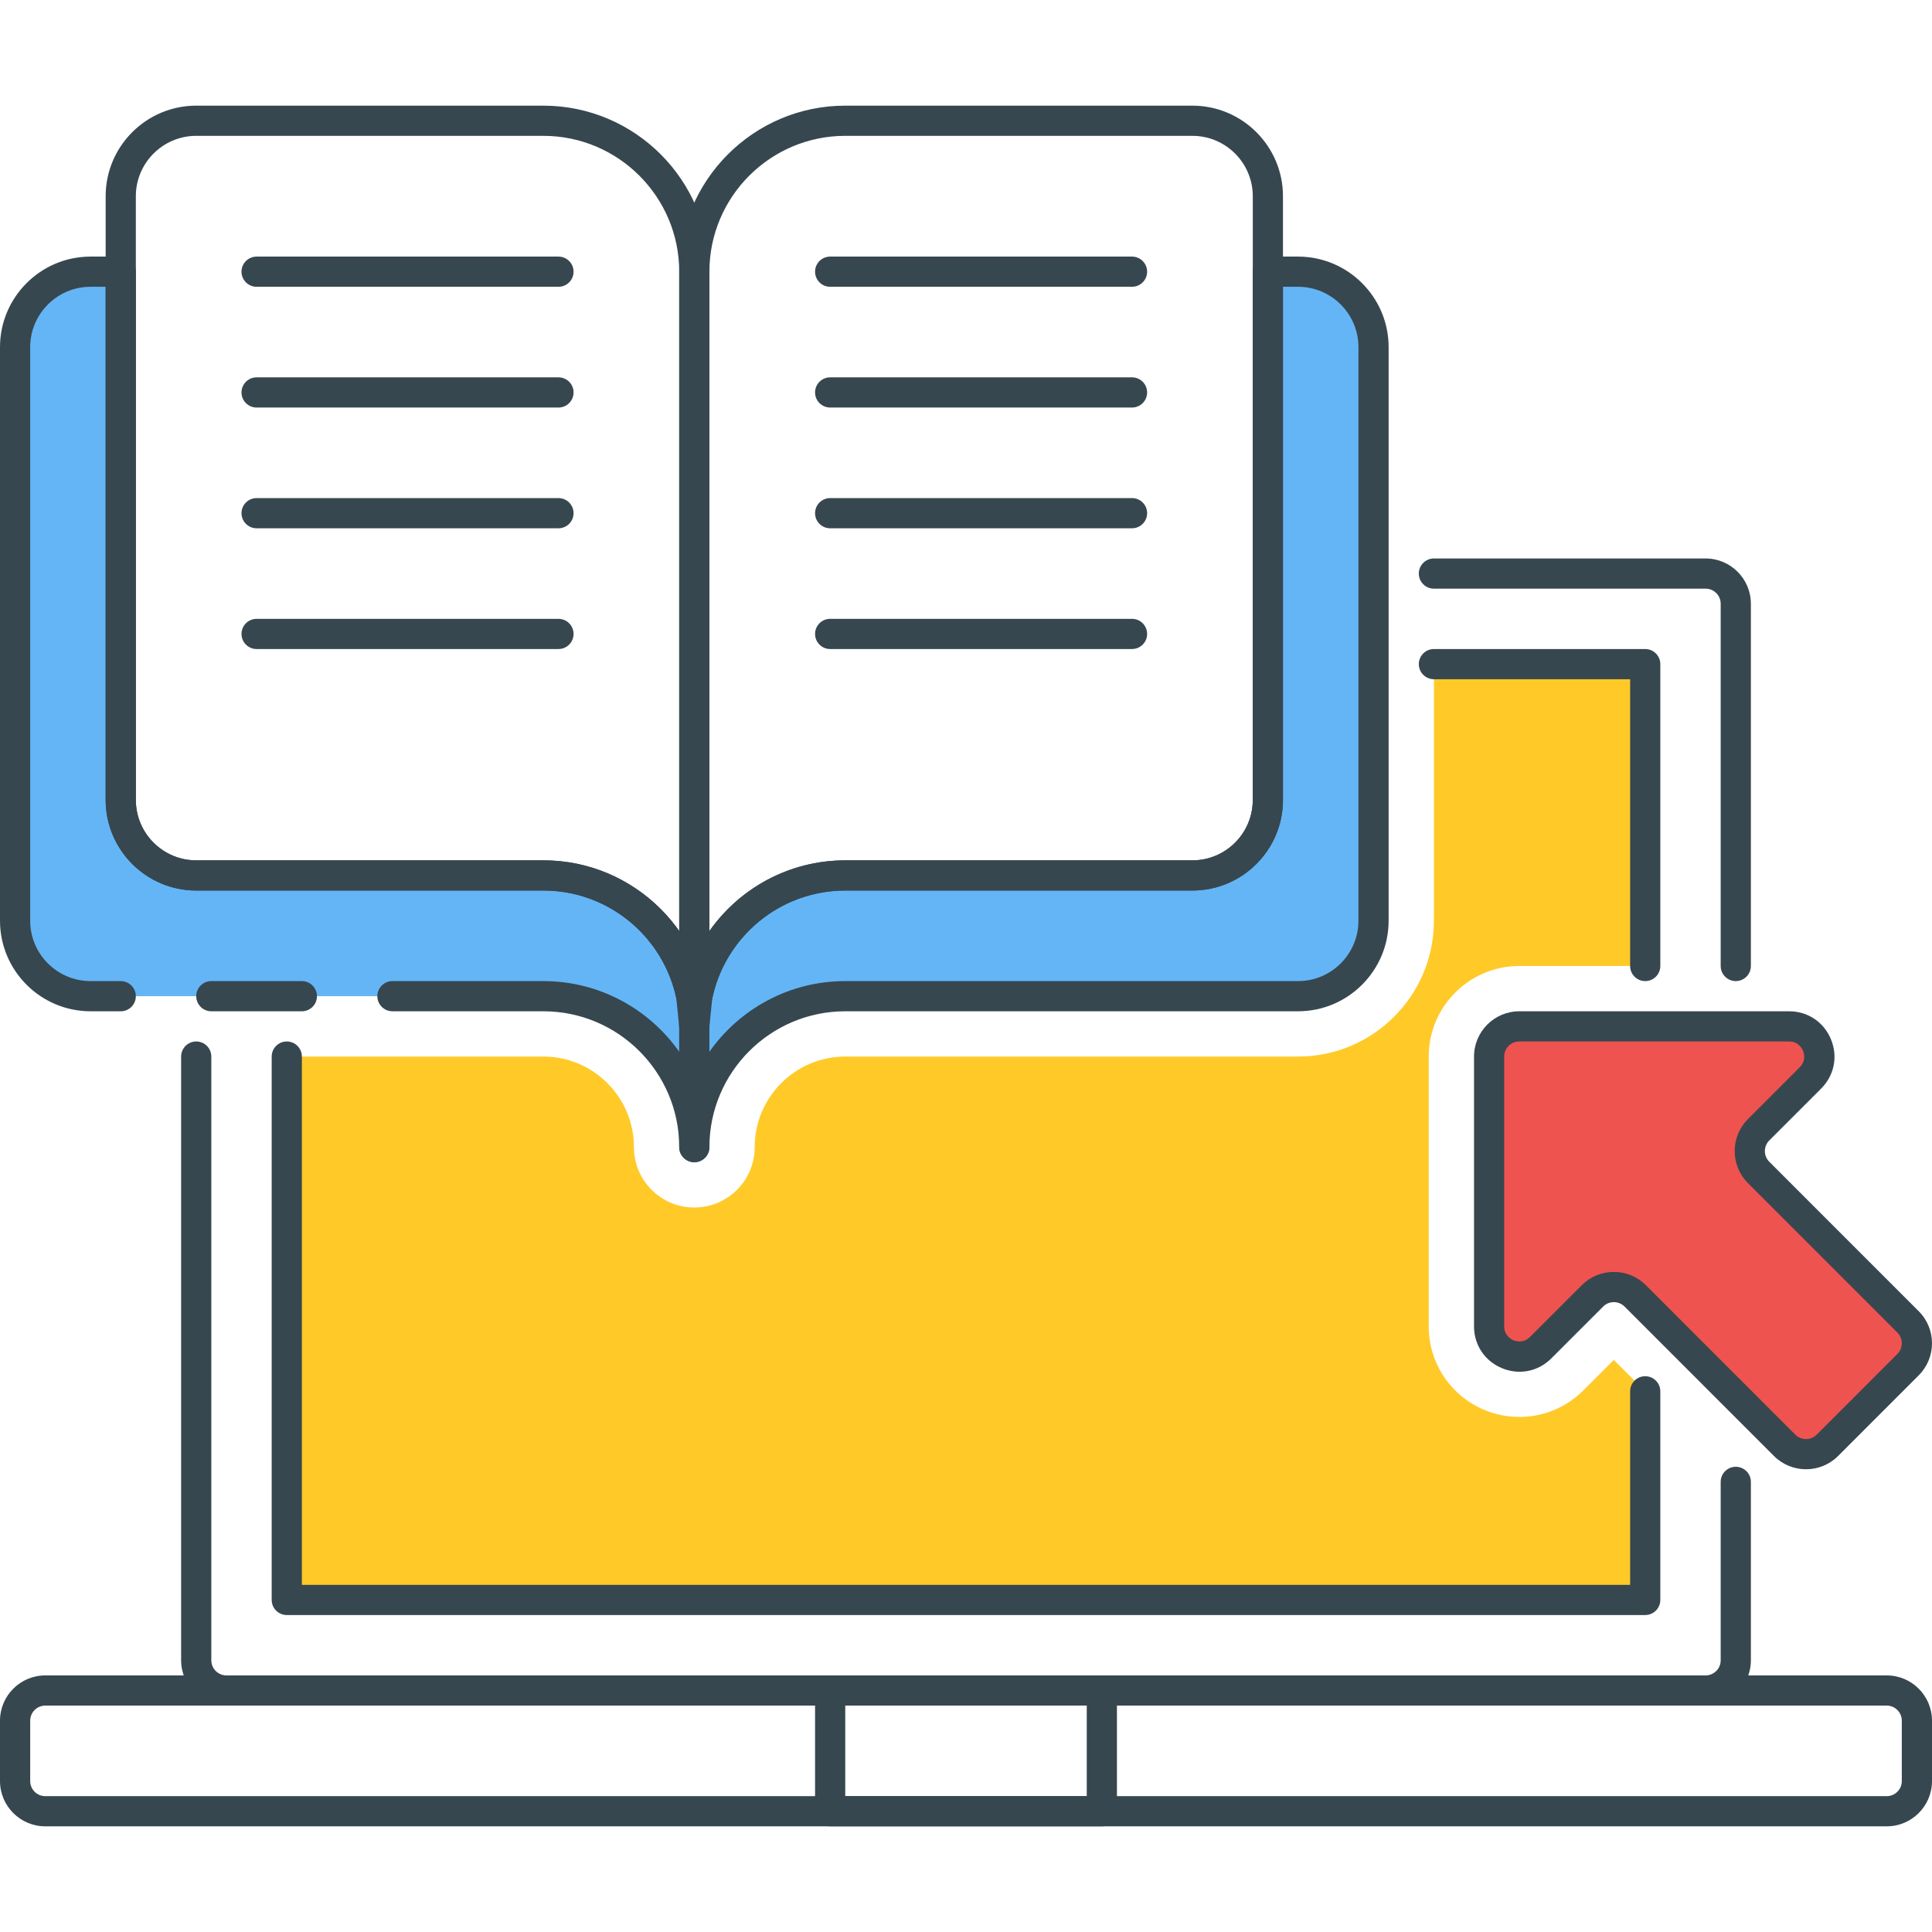 <?xml version="1.0" encoding="utf-8"?>
<!-- Generator: Adobe Illustrator 21.1.0, SVG Export Plug-In . SVG Version: 6.00 Build 0)  -->
<svg version="1.1" id="Icon_Set" xmlns="http://www.w3.org/2000/svg" xmlns:xlink="http://www.w3.org/1999/xlink" x="0px" y="0px"
	 viewBox="0 0 64 64" style="enable-background:new 0 0 64 64;" xml:space="preserve">
<style type="text/css">
	.st0{fill:#37474F;}
	.st1{fill:#EF5350;}
	.st2{fill:#FFCA28;}
	.st3{fill:#64B5F6;}
	.st4{fill:#FFFFFF;}
	.st5{fill:#FF7043;}
</style>
<g id="Reading_Online">
	<g>
		<g>
			<path class="st2" d="M50.328,32H54.5V22h-7v8.5c0,2.481-2.019,4.5-4.5,4.5H28c-1.654,0-3,1.346-3,3c0,1.104-0.896,2-2,2
				s-2-0.895-2-2c0-1.654-1.346-3-3-3H9.5v18h45v-6.911l-1.04-1.04l-1.01,1.009c-0.862,0.862-2.146,1.116-3.271,0.65
				c-1.125-0.466-1.851-1.554-1.851-2.771V35C47.328,33.346,48.674,32,50.328,32z"/>
		</g>
	</g>
	<g>
		<g>
			<g>
				<g>
					<g>
						<path class="st0" d="M62.5,55.5h-61C0.673,55.5,0,56.173,0,57v2c0,0.827,0.673,1.5,1.5,1.5h61c0.827,0,1.5-0.673,1.5-1.5v-2
							C64,56.173,63.327,55.5,62.5,55.5z M63,59c0,0.276-0.224,0.5-0.5,0.5h-61C1.224,59.5,1,59.276,1,59v-2
							c0-0.276,0.224-0.5,0.5-0.5h61c0.276,0,0.5,0.224,0.5,0.5V59z"/>
					</g>
				</g>
			</g>
		</g>
	</g>
	<g>
		<g>
			<path class="st3" d="M13,33h5c2.761,0,5,2.239,5,5v-4c0-2.761-2.239-5-5-5H6.5C5.119,29,4,27.881,4,26.5V9H3
				c-1.381,0-2.5,1.119-2.5,2.5v19C0.5,31.881,1.619,33,3,33h1"/>
		</g>
	</g>
	<g>
		<g>
			<path class="st0" d="M18,28.5H6.5c-1.103,0-2-0.897-2-2V9c0-0.276-0.224-0.5-0.5-0.5H3c-1.654,0-3,1.346-3,3v19
				c0,1.654,1.346,3,3,3h1c0.276,0,0.5-0.224,0.5-0.5S4.276,32.5,4,32.5H3c-1.103,0-2-0.897-2-2v-19c0-1.103,0.897-2,2-2h0.5v17
				c0,1.654,1.346,3,3,3H18c2.481,0,4.5,2.019,4.5,4.5v0.841C21.504,33.426,19.858,32.5,18,32.5h-5c-0.276,0-0.5,0.224-0.5,0.5
				s0.224,0.5,0.5,0.5h5c2.481,0,4.5,2.019,4.5,4.5c0,0.276,0.224,0.5,0.5,0.5s0.5-0.224,0.5-0.5v-4
				C23.5,30.967,21.033,28.5,18,28.5z"/>
		</g>
	</g>
	<g>
		<g>
			<path class="st3" d="M43,9h-1v17.5c0,1.381-1.119,2.5-2.5,2.5H28c-2.761,0-5,2.239-5,5v4c0-2.761,2.239-5,5-5h15
				c1.381,0,2.5-1.119,2.5-2.5v-19C45.5,10.119,44.381,9,43,9z"/>
		</g>
	</g>
	<g>
		<g>
			<g>
				<g>
					<path class="st0" d="M43,8.5h-1c-0.276,0-0.5,0.224-0.5,0.5v17.5c0,1.103-0.897,2-2,2H28c-3.033,0-5.5,2.467-5.5,5.5v4
						c0,0.276,0.224,0.5,0.5,0.5s0.5-0.224,0.5-0.5c0-2.481,2.019-4.5,4.5-4.5h15c1.654,0,3-1.346,3-3v-19
						C46,9.846,44.654,8.5,43,8.5z M45,30.5c0,1.103-0.897,2-2,2H28c-1.858,0-3.504,0.926-4.5,2.341V34c0-2.481,2.019-4.5,4.5-4.5
						h11.5c1.654,0,3-1.346,3-3v-17H43c1.103,0,2,0.897,2,2V30.5z"/>
				</g>
			</g>
		</g>
	</g>
	<g>
		<g>
			<path class="st0" d="M54.5,21.5h-7c-0.276,0-0.5,0.224-0.5,0.5s0.224,0.5,0.5,0.5H54V32c0,0.276,0.224,0.5,0.5,0.5
				S55,32.276,55,32V22C55,21.724,54.776,21.5,54.5,21.5z"/>
		</g>
	</g>
	<g>
		<g>
			<path class="st0" d="M54.5,45.589c-0.276,0-0.5,0.224-0.5,0.5V52.5H10V35c0-0.276-0.224-0.5-0.5-0.5S9,34.724,9,35v18
				c0,0.276,0.224,0.5,0.5,0.5h45c0.276,0,0.5-0.224,0.5-0.5v-6.911C55,45.813,54.776,45.589,54.5,45.589z"/>
		</g>
	</g>
	<g>
		<g>
			<path class="st0" d="M56.5,18.5h-9c-0.276,0-0.5,0.224-0.5,0.5s0.224,0.5,0.5,0.5h9c0.276,0,0.5,0.224,0.5,0.5v12
				c0,0.276,0.224,0.5,0.5,0.5S58,32.276,58,32V20C58,19.173,57.327,18.5,56.5,18.5z"/>
		</g>
	</g>
	<g>
		<g>
			<path class="st0" d="M57.5,48.589c-0.276,0-0.5,0.224-0.5,0.5V55c0,0.276-0.224,0.5-0.5,0.5h-49C7.224,55.5,7,55.276,7,55V35
				c0-0.276-0.224-0.5-0.5-0.5S6,34.724,6,35v20c0,0.827,0.673,1.5,1.5,1.5h49c0.827,0,1.5-0.673,1.5-1.5v-5.911
				C58,48.812,57.776,48.589,57.5,48.589z"/>
		</g>
	</g>
	<g>
		<g>
			<g>
				<g>
					<g>
						<path class="st0" d="M18,3.5H6.5c-1.654,0-3,1.346-3,3v20c0,1.654,1.346,3,3,3H18c2.164,0,3.976,1.535,4.404,3.573
							l0.098,0.971c0.005,0.061,0.021,0.119,0.047,0.171c0.03,0.063,0.074,0.119,0.126,0.164l0,0c0,0,0,0,0,0
							c0.061,0.051,0.133,0.089,0.213,0.107c0,0,0.001,0,0.001,0C22.926,34.496,22.962,34.5,23,34.5h0.013
							c0.084-0.002,0.164-0.025,0.233-0.064h0c0,0,0,0,0,0l0,0c0,0,0,0,0,0c0,0,0.001-0.001,0.001-0.001
							c0.045-0.026,0.085-0.058,0.12-0.096c0.001-0.001,0.001-0.001,0.001-0.001h0c0.077-0.085,0.125-0.197,0.129-0.32v-0.008
							c0-0.001,0-0.001,0-0.001c0,0,0-0.001,0-0.001c0,0,0-0.001,0-0.001V9C23.5,5.967,21.033,3.5,18,3.5z M22.5,30.841
							C21.504,29.426,19.858,28.5,18,28.5H6.5c-1.103,0-2-0.897-2-2v-20c0-1.103,0.897-2,2-2H18c2.481,0,4.5,2.019,4.5,4.5V30.841z"
							/>
					</g>
				</g>
			</g>
		</g>
	</g>
	<g>
		<g>
			<g>
				<g>
					<g>
						<path class="st0" d="M39.5,3.5H28c-3.033,0-5.5,2.467-5.5,5.5v25.004c0,0,0,0,0,0c0,0,0,0,0,0.001c0,0,0,0,0,0.001v0.008
							c0.004,0.123,0.052,0.235,0.129,0.32h0c0,0.002,0.001,0.001,0.001,0.001c0.035,0.038,0.075,0.07,0.12,0.096l0,0
							c0,0,0,0,0.001,0c0,0,0,0,0,0l0,0c0,0,0.001,0,0.001,0c0.069,0.039,0.148,0.062,0.233,0.064H23
							c0.036,0,0.071-0.004,0.105-0.011c0.089-0.019,0.17-0.062,0.234-0.122c0,0,0,0,0,0l0,0c0.043-0.041,0.08-0.088,0.107-0.143
							c0.027-0.055,0.044-0.115,0.05-0.179l0.098-0.971C24.024,31.035,25.836,29.5,28,29.5h11.5c1.654,0,3-1.346,3-3v-20
							C42.5,4.846,41.154,3.5,39.5,3.5z M41.5,26.5c0,1.103-0.897,2-2,2H28c-1.858,0-3.504,0.926-4.5,2.341V9
							c0-2.481,2.019-4.5,4.5-4.5h11.5c1.103,0,2,0.897,2,2V26.5z"/>
					</g>
				</g>
			</g>
		</g>
	</g>
	<g>
		<g>
			<path class="st1" d="M63.207,43.79l-4.952-4.952c-0.391-0.391-0.391-1.024,0-1.414l1.717-1.717
				c0.63-0.63,0.184-1.707-0.707-1.707h-8.937c-0.552,0-1,0.448-1,1v8.937c0,0.891,1.077,1.337,1.707,0.707l1.717-1.717
				c0.391-0.391,1.024-0.391,1.414,0l4.952,4.952c0.391,0.391,1.024,0.391,1.414,0l2.674-2.674
				C63.598,44.814,63.598,44.18,63.207,43.79z"/>
		</g>
	</g>
	<g>
		<g>
			<g>
				<g>
					<path class="st0" d="M63.561,43.437l-4.951-4.952c-0.195-0.195-0.195-0.512,0-0.707l1.717-1.717
						c0.437-0.437,0.562-1.063,0.325-1.635c-0.237-0.571-0.768-0.926-1.386-0.926h-8.937c-0.827,0-1.5,0.673-1.5,1.5v8.937
						c0,0.618,0.355,1.149,0.926,1.386c0.573,0.237,1.199,0.111,1.635-0.325l1.717-1.717c0.195-0.195,0.512-0.195,0.708,0
						l4.951,4.952c0.292,0.292,0.677,0.438,1.061,0.438c0.384,0,0.769-0.146,1.061-0.438l2.674-2.675
						C64.146,44.973,64.146,44.021,63.561,43.437z M62.854,44.851l-2.674,2.674c-0.195,0.195-0.512,0.195-0.708,0l-4.951-4.952
						c-0.283-0.283-0.66-0.439-1.061-0.439c-0.401,0-0.778,0.156-1.061,0.439l-1.717,1.717c-0.22,0.219-0.472,0.139-0.545,0.108
						c-0.072-0.03-0.309-0.152-0.309-0.462V35c0-0.276,0.224-0.5,0.5-0.5h8.937c0.31,0,0.432,0.236,0.462,0.309
						c0.03,0.072,0.111,0.326-0.108,0.545l-1.717,1.717c-0.584,0.584-0.584,1.536,0,2.121l4.952,4.952
						C63.048,44.338,63.048,44.656,62.854,44.851z"/>
				</g>
			</g>
		</g>
	</g>
	<g>
		<g>
			<g>
				<g>
					<g>
						<path class="st0" d="M36.5,55.5h-9c-0.276,0-0.5,0.224-0.5,0.5v4c0,0.276,0.224,0.5,0.5,0.5h9c0.276,0,0.5-0.224,0.5-0.5v-4
							C37,55.724,36.776,55.5,36.5,55.5z M36,59.5h-8v-3h8V59.5z"/>
					</g>
				</g>
			</g>
		</g>
	</g>
	<g>
		<g>
			<g>
				<path class="st0" d="M10,32.5H7c-0.276,0-0.5,0.224-0.5,0.5s0.224,0.5,0.5,0.5h3c0.276,0,0.5-0.224,0.5-0.5S10.276,32.5,10,32.5
					z"/>
			</g>
		</g>
	</g>
	<g>
		<g>
			<g>
				<path class="st0" d="M18.5,8.5h-10C8.224,8.5,8,8.724,8,9s0.224,0.5,0.5,0.5h10C18.776,9.5,19,9.276,19,9S18.776,8.5,18.5,8.5z"
					/>
			</g>
		</g>
	</g>
	<g>
		<g>
			<g>
				<path class="st0" d="M18.5,12.5h-10C8.224,12.5,8,12.724,8,13s0.224,0.5,0.5,0.5h10c0.276,0,0.5-0.224,0.5-0.5
					S18.776,12.5,18.5,12.5z"/>
			</g>
		</g>
	</g>
	<g>
		<g>
			<g>
				<path class="st0" d="M18.5,16.5h-10C8.224,16.5,8,16.724,8,17s0.224,0.5,0.5,0.5h10c0.276,0,0.5-0.224,0.5-0.5
					S18.776,16.5,18.5,16.5z"/>
			</g>
		</g>
	</g>
	<g>
		<g>
			<g>
				<path class="st0" d="M18.5,20.5h-10C8.224,20.5,8,20.724,8,21s0.224,0.5,0.5,0.5h10c0.276,0,0.5-0.224,0.5-0.5
					S18.776,20.5,18.5,20.5z"/>
			</g>
		</g>
	</g>
	<g>
		<g>
			<g>
				<path class="st0" d="M37.5,8.5h-10C27.224,8.5,27,8.724,27,9s0.224,0.5,0.5,0.5h10C37.776,9.5,38,9.276,38,9
					S37.776,8.5,37.5,8.5z"/>
			</g>
		</g>
	</g>
	<g>
		<g>
			<g>
				<path class="st0" d="M37.5,12.5h-10c-0.276,0-0.5,0.224-0.5,0.5s0.224,0.5,0.5,0.5h10c0.276,0,0.5-0.224,0.5-0.5
					S37.776,12.5,37.5,12.5z"/>
			</g>
		</g>
	</g>
	<g>
		<g>
			<g>
				<path class="st0" d="M37.5,16.5h-10c-0.276,0-0.5,0.224-0.5,0.5s0.224,0.5,0.5,0.5h10c0.276,0,0.5-0.224,0.5-0.5
					S37.776,16.5,37.5,16.5z"/>
			</g>
		</g>
	</g>
	<g>
		<g>
			<g>
				<path class="st0" d="M37.5,20.5h-10c-0.276,0-0.5,0.224-0.5,0.5s0.224,0.5,0.5,0.5h10c0.276,0,0.5-0.224,0.5-0.5
					S37.776,20.5,37.5,20.5z"/>
			</g>
		</g>
	</g>
</g>
</svg>
